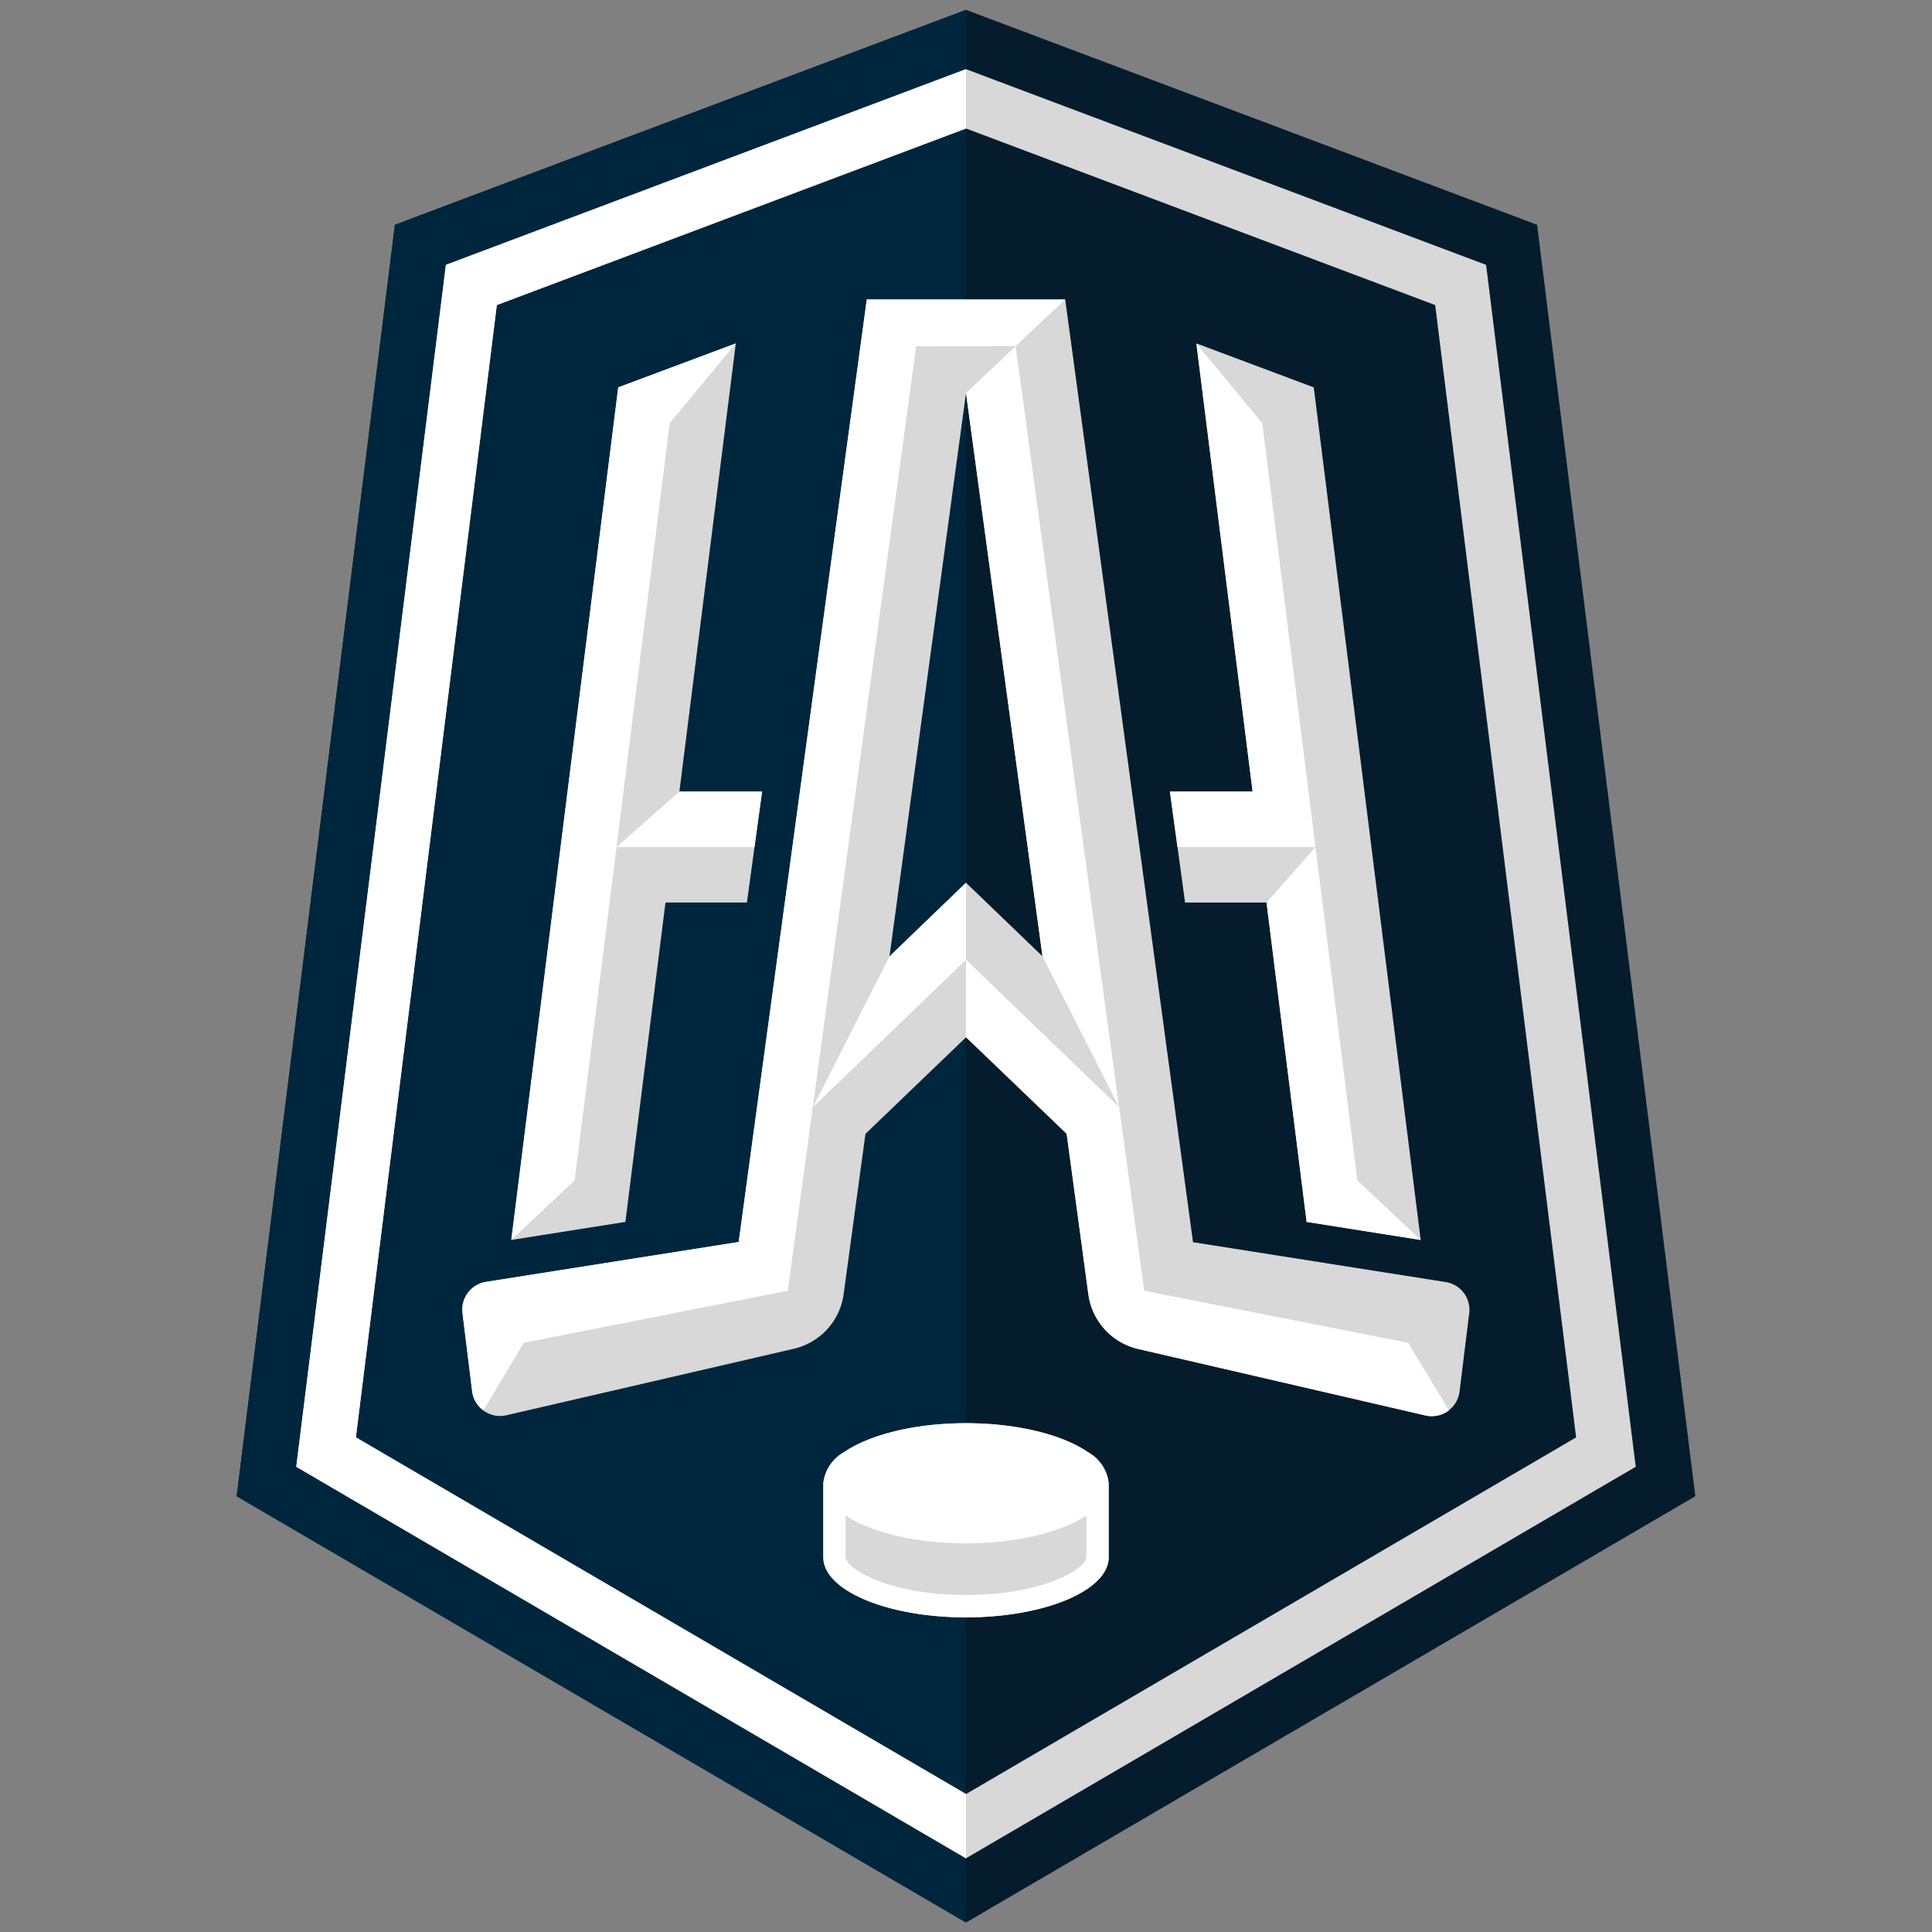 <svg xmlns="http://www.w3.org/2000/svg" viewBox="0 0 200 200"><rect x="0" y="0" width="200" height="200" fill="#808080" stroke="none"/><defs><style>.cls-1{fill:#041c2c;}.cls-2{fill:#00263e;}.cls-3{fill:#d8d8d8;}.cls-4{fill:#fff;}.cls-5{fill:none;}</style></defs><g id="Lager_2" data-name="Lager 2"><g id="Layer_1" data-name="Layer 1"><polygon class="cls-1" points="159.12 23.27 100 1.02 40.88 23.27 24.5 154.89 100 199.02 175.5 154.89 159.12 23.27"/><polyline class="cls-2" points="100 1.02 40.88 23.27 24.5 154.89 100 199.02"/><path class="cls-3" d="M153.84,27.42,100,7.16,46.16,27.42,30.67,151.84,100,192.37l69.33-40.53ZM36.84,148.8,51.43,31.58,100,13.3l48.57,18.28L163.16,148.8,100,185.72Z"/><path class="cls-3" d="M110.27,31H89.73L76.47,128.57,50.31,132.7a2.9,2.9,0,0,0-2.43,3.24l1,8.11a2.91,2.91,0,0,0,3.53,2.46l29.74-6.88A6.74,6.74,0,0,0,87.33,134l2.26-16.62,10.41-10,10.42,10L112.67,134a6.74,6.74,0,0,0,5.15,5.65l29.74,6.88a2.91,2.91,0,0,0,3.53-2.46l1-8.12a2.9,2.9,0,0,0-2.42-3.23l-26.17-4.13ZM100,91.38,92.08,99,100,40.68,107.92,99Z"/><polygon class="cls-3" points="122.68 93.43 131.11 93.43 135.26 126.49 147.07 128.36 136 40.1 123.85 35.55 129.67 81.94 121.11 81.94 122.68 93.43"/><polygon class="cls-3" points="68.89 93.43 77.32 93.43 78.89 81.94 70.33 81.94 76.17 35.55 64 40.1 52.93 128.36 64.74 126.49 68.89 93.43"/><path class="cls-3" d="M112.63,150.33c-2.59-1.79-7.28-3-12.63-3s-10,1.2-12.63,3a4.22,4.22,0,0,0-2.14,3.22v7.66c0,3.43,6.61,6.22,14.77,6.22s14.77-2.79,14.77-6.22v-7.66A4.18,4.18,0,0,0,112.63,150.33Z"/><polygon class="cls-4" points="100 13.3 100 7.16 46.16 27.42 30.67 151.84 100 192.37 100 185.72 36.84 148.79 51.43 31.58 100 13.3"/><path class="cls-4" d="M145.77,139h0l-27.32-5.38-2.59-19L100,99.35v8l10.42,10h0L112.67,134a6.74,6.74,0,0,0,5.15,5.64l29.74,6.88A2.9,2.9,0,0,0,150,146Z"/><polygon class="cls-4" points="92.08 99.01 84.16 114.61 84.16 114.61 100 99.36 100 91.38 92.08 99.01"/><path class="cls-4" d="M105.14,35.84h0L100,40.68h0L107.92,99h0l7.92,15.6-10.7-78.77h0L110.27,31H89.73L76.47,128.57,50.3,132.7a2.91,2.91,0,0,0-2.42,3.24l1,8.11A2.89,2.89,0,0,0,50.05,146l4.18-7h0l27.32-5.38h0l2.59-19h0l10.7-78.77Z"/><polygon class="cls-4" points="121.11 81.94 121.89 87.69 136.18 87.69 130.67 43.8 123.85 35.57 129.67 81.94 129.66 81.94 121.11 81.94"/><polygon class="cls-4" points="135.26 126.47 135.26 126.49 147.07 128.36 140.51 122.19 136.18 87.69 136.18 87.69 131.11 93.43 135.26 126.47"/><polygon class="cls-4" points="59.49 122.19 69.33 43.8 76.17 35.55 64 40.1 52.93 128.36 52.93 128.36 59.49 122.19"/><polygon class="cls-4" points="70.33 81.94 63.82 87.69 78.1 87.69 78.89 81.94 70.34 81.94 70.33 81.94"/><path class="cls-4" d="M112.63,150.33c-2.59-1.79-7.28-3-12.63-3s-10,1.2-12.63,3a4.22,4.22,0,0,0-2.14,3.22v7.66c0,3.43,6.61,6.22,14.77,6.22s14.77-2.79,14.77-6.22v-7.66A4.18,4.18,0,0,0,112.63,150.33ZM100,165.11c-8.09,0-12.46-2.77-12.46-3.9v-4.32c2.63,1.73,7.22,2.88,12.46,2.88s9.83-1.15,12.46-2.88v4.32C112.46,162.34,108.09,165.11,100,165.11Z"/><rect class="cls-5" width="200" height="200"/></g></g></svg>